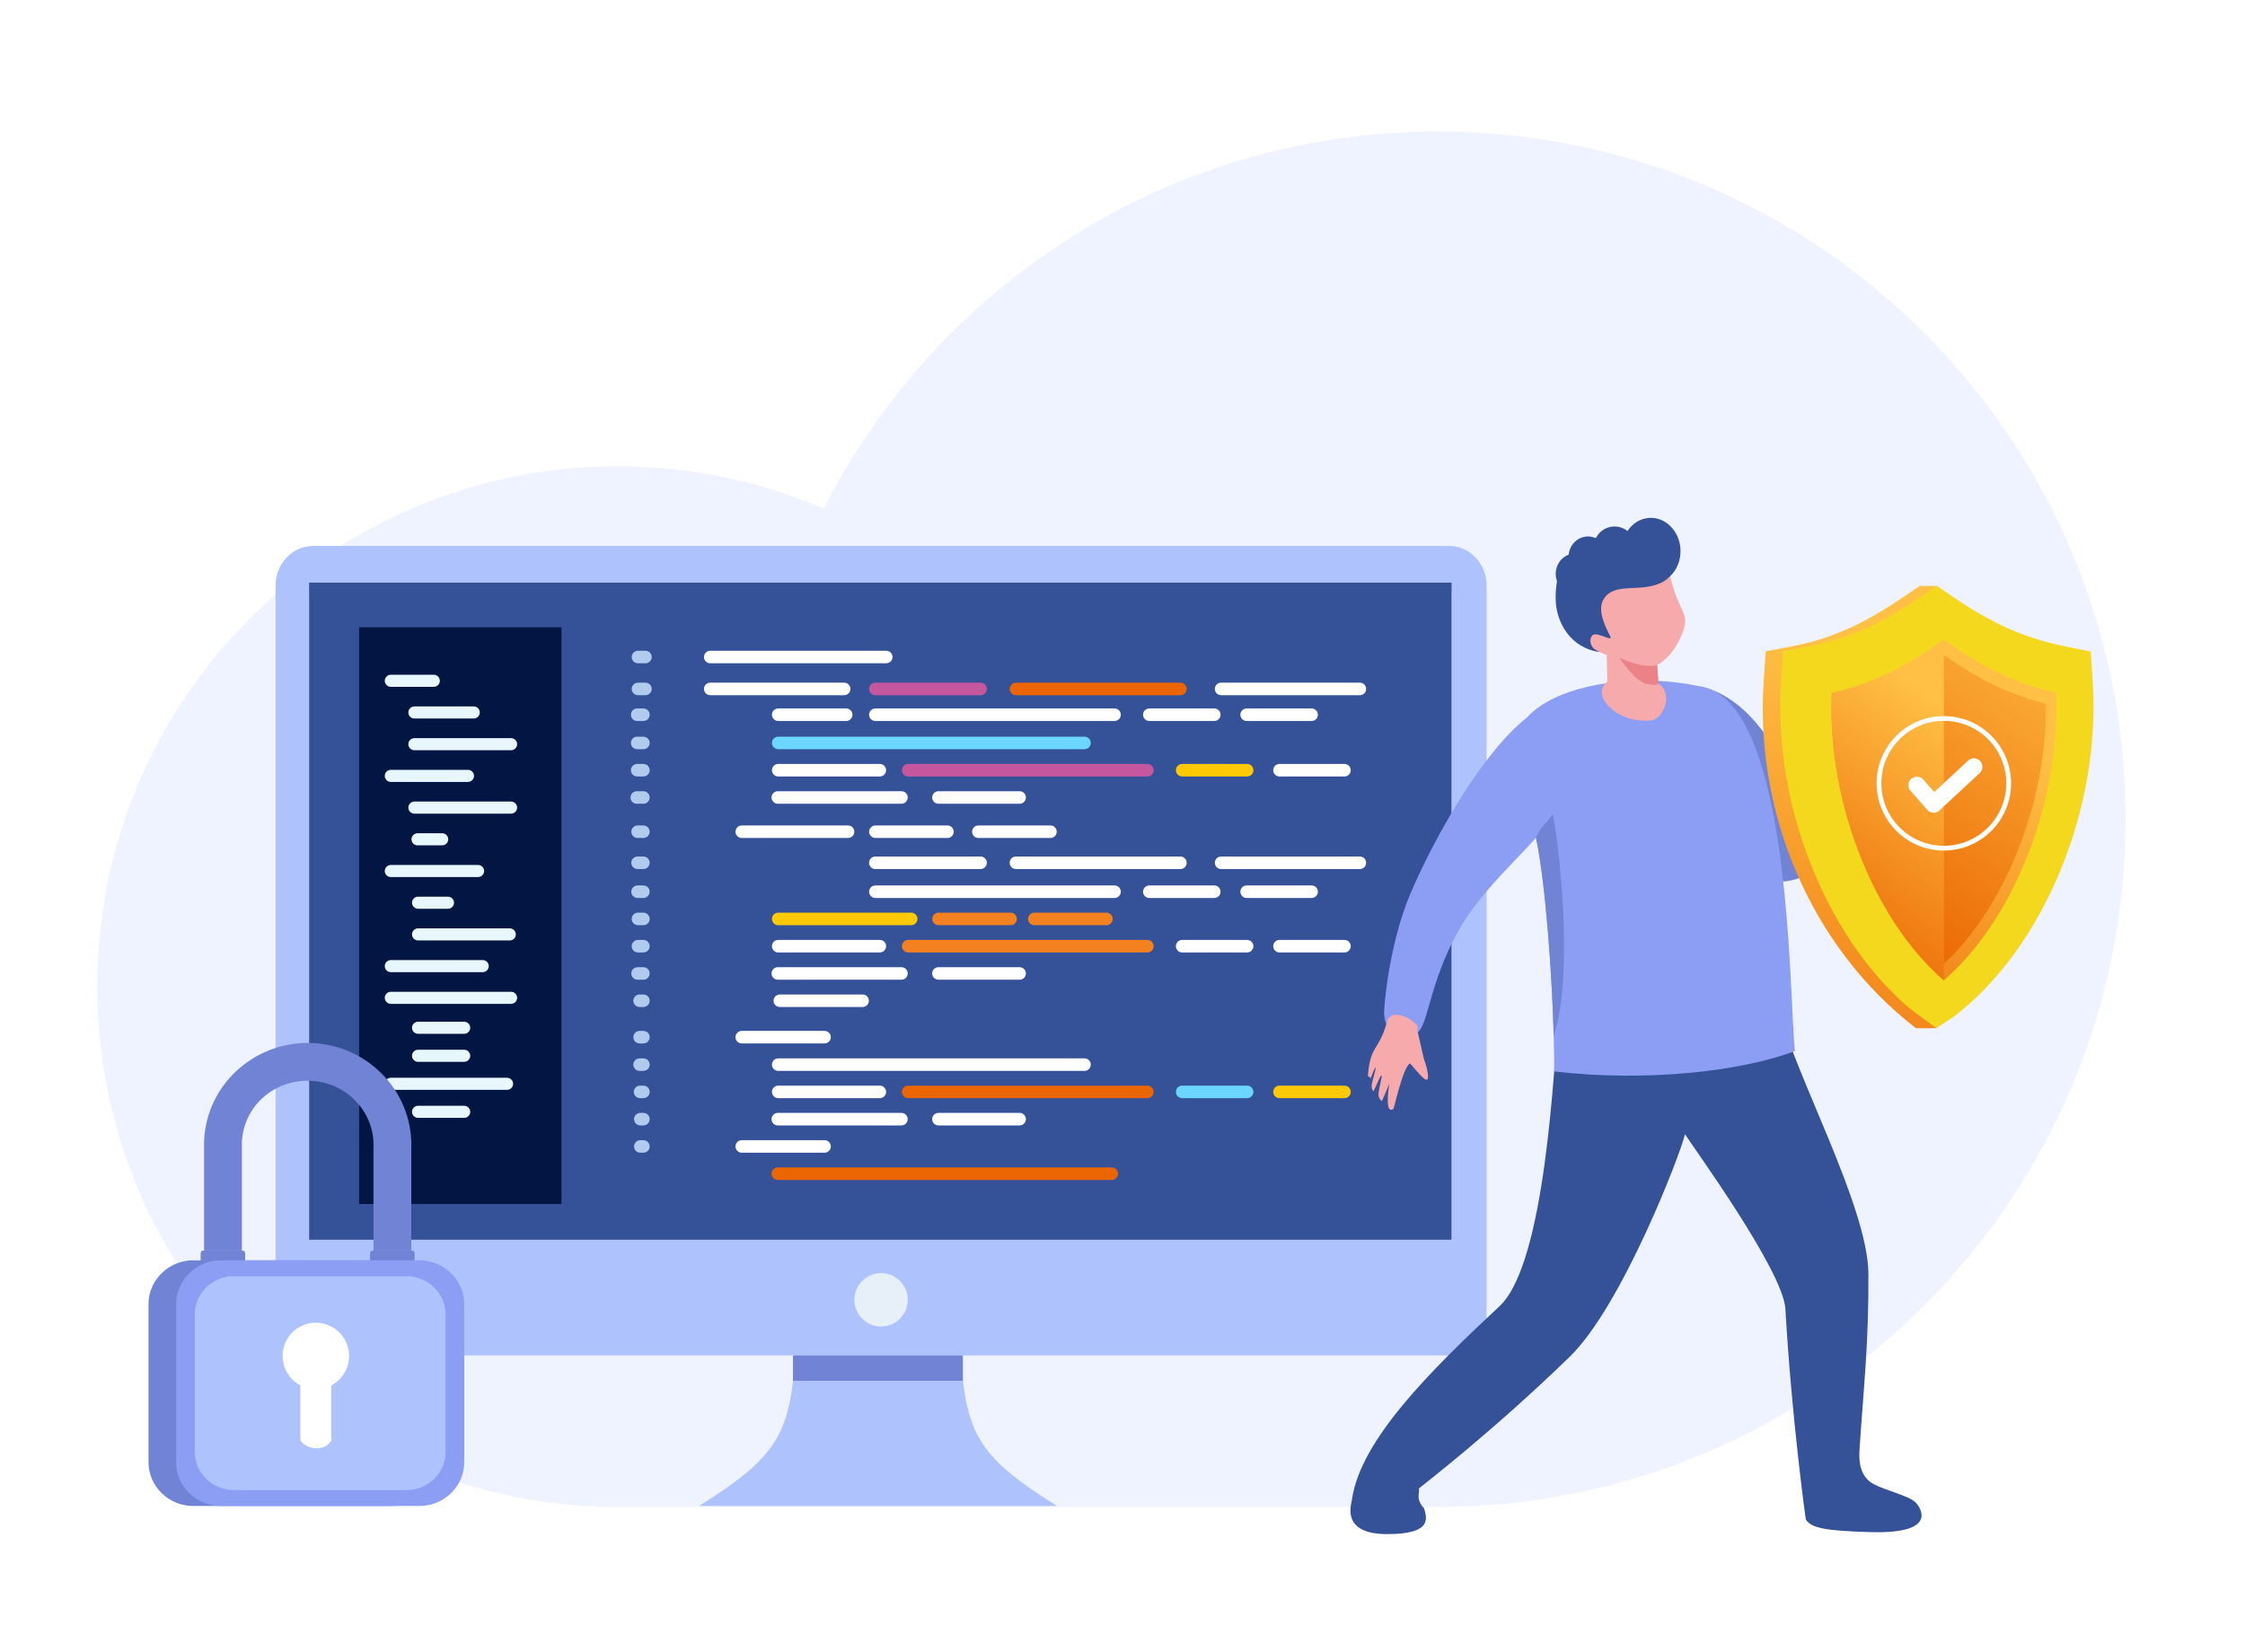 <svg xmlns="http://www.w3.org/2000/svg" xmlns:xlink="http://www.w3.org/1999/xlink" id="uuid-c99313a3-f833-47b3-8a41-5abd0a31e409" width="3294.9" height="2425.68" viewBox="0 0 3294.9 2425.68"><defs><clipPath id="uuid-d6dc7759-50f7-461c-80b4-7a766b90f3d8"><path d="m2842.69,860.07h-25.53v.13l-22.92,15.61c-55.97,38.11-102.79,61.33-166.5,73.44l-36.31,6.9-2.95,44.24c-12.91,193.68,69.17,389.81,223.42,508.9h29.83v-16.58l1.43-.93c130.93-101.08,215.2-304.01,202.7-491.39l-2.92-43.83-35.92-7.23c-62.97-12.68-109.19-34.52-164.31-71.75v-17.5Z" style="fill:none; stroke-width:0px;"></path></clipPath><linearGradient id="uuid-fd0ba693-6b61-4277-b7cf-87c6df30b019" x1="2585.74" y1="1771.37" x2="2878.25" y2="1029.15" gradientUnits="userSpaceOnUse"><stop offset="0" stop-color="#ea6200"></stop><stop offset="1" stop-color="#ffc045"></stop></linearGradient><clipPath id="uuid-3a410406-401c-47c4-a54d-ed28b6c6527e"><path d="m2688.14,1017.03c-2.65,66.98,7.63,134.6,26.98,196.66,27.6,88.49,75.78,171.87,137.78,225.36,62-53.49,110.18-136.87,137.78-225.36,19.36-62.09,29.65-129.76,26.98-196.77-28.42-6.65-56.09-15.75-83.31-28.66-28.29-13.42-55.14-30.45-81.44-49.25-27.62,19.74-55.85,37.59-85.64,51.41-25.86,11.99-52.14,20.55-79.12,26.61" style="fill:none; stroke-width:0px;"></path></clipPath><linearGradient id="uuid-e885f993-f176-44ac-a2d0-fd81e9598648" x1="2665.69" y1="1632.03" x2="2902.51" y2="1071.66" xlink:href="#uuid-fd0ba693-6b61-4277-b7cf-87c6df30b019"></linearGradient><clipPath id="uuid-3074fdf1-79bf-41bb-9a70-26228f7e6d77"><path d="m2688.14,1017.03c-2.65,66.98,7.63,134.6,26.98,196.66,27.6,88.49,75.78,171.87,137.78,225.36h0v-500.04c-27.62,19.74-55.85,37.59-85.64,51.41-25.86,11.99-52.14,20.55-79.12,26.61" style="fill:none; stroke-width:0px;"></path></clipPath><linearGradient id="uuid-a506718b-20f8-4a13-bbd7-7145a143d45c" x1="2622.94" y1="1385.01" x2="2872.41" y2="1050.73" xlink:href="#uuid-fd0ba693-6b61-4277-b7cf-87c6df30b019"></linearGradient><clipPath id="uuid-dda4f556-4efb-4a2a-bb1b-8567198074e1"><path d="m2852.9,961.53v453.49c55.26-51.35,98.35-127.87,123.55-208.68,17.06-54.7,26.81-113.92,26.27-173.01-25.04-6.54-49.66-15.15-73.68-26.55-26.3-12.48-51.54-28.07-76.14-45.26" style="fill:none; stroke-width:0px;"></path></clipPath><linearGradient id="uuid-5922aca8-2090-4b28-8682-9b3112d050d1" x1="2760.01" y1="1412.33" x2="3125.91" y2="924.53" xlink:href="#uuid-fd0ba693-6b61-4277-b7cf-87c6df30b019"></linearGradient></defs><g id="uuid-1f504812-ef39-4354-b23d-8ceac7ebbf83"><rect width="3294.9" height="2425.68" style="fill:#fff; stroke-width:0px;"></rect><path d="m906.65,684.46c107.44,0,209.67,22.22,302.42,62.25,166.56-328.53,507.48-553.71,901.02-553.71,557.6,0,1009.62,452.02,1009.62,1009.62s-452.02,1009.62-1009.62,1009.62H906.65c-421.88,0-763.89-342-763.89-763.89s342-763.89,763.89-763.89" style="fill:#eff3ff; fill-rule:evenodd; stroke-width:0px;"></path><path d="m459.6,801.41h1667.08c30.32,0,55.12,25.98,55.12,57.74v1072.9c0,31.76-24.8,57.74-55.12,57.74H459.6c-30.32,0-55.12-25.98-55.12-57.74V859.14c0-31.76,24.8-57.74,55.12-57.74" style="fill:#aec2fd; fill-rule:evenodd; stroke-width:0px;"></path><path d="m1168,1973.13c-6.46,130.32-23.56,163.27-142.07,237.54h525.34c-118.51-74.26-135.61-107.22-142.07-237.54l-120.6-10.59-120.6,10.59Z" style="fill:#aec2fd; fill-rule:evenodd; stroke-width:0px;"></path><path d="m455.08,868.88h1674.1c.69,0,1.25.59,1.25,1.32v949.76H453.84v-949.76c0-.73.56-1.32,1.25-1.32" style="fill:#fff; stroke-width:0px;"></path><path d="m1293.14,1868.84c21.66,0,39.21,17.55,39.21,39.21s-17.56,39.21-39.21,39.21-39.21-17.55-39.21-39.21,17.56-39.21,39.21-39.21" style="fill:#e7eff9; fill-rule:evenodd; stroke-width:0px;"></path><rect x="1163.83" y="1989.79" width="249.37" height="37.12" style="fill:#7183d5; stroke-width:0px;"></rect><path d="m453.81,855.3h1676.45c.1,0,.18.08.18.17v964.31c0,.1-.08.17-.18.17H453.81c-.1,0-.18-.08-.18-.17v-964.31c0-.1.08-.17.18-.17" style="fill:#355298; fill-rule:evenodd; stroke-width:0px;"></path><path d="m1141.56,1732.13h490.11c5.06,0,9.2-4.14,9.2-9.2s-4.14-9.2-9.2-9.2h-490.11c-5.06,0-9.2,4.14-9.2,9.2s4.14,9.2,9.2,9.2" style="fill:#eb6502; fill-rule:evenodd; stroke-width:0px;"></path><path d="m1088.66,1692.1h121.52c5.06,0,9.2-4.14,9.2-9.2s-4.14-9.2-9.2-9.2h-121.52c-5.06,0-9.2,4.14-9.2,9.2s4.14,9.2,9.2,9.2" style="fill:#fff; fill-rule:evenodd; stroke-width:0px;"></path><path d="m1141.56,1652.07h181.48c5.06,0,9.2-4.14,9.2-9.2s-4.14-9.2-9.2-9.2h-181.48c-5.06,0-9.2,4.14-9.2,9.2s4.14,9.2,9.2,9.2" style="fill:#fff; fill-rule:evenodd; stroke-width:0px;"></path><path d="m1142.15,1612.04h149.15c5.06,0,9.2-4.14,9.2-9.2s-4.14-9.2-9.2-9.2h-149.15c-5.06,0-9.2,4.14-9.2,9.2s4.14,9.2,9.2,9.2" style="fill:#fff; fill-rule:evenodd; stroke-width:0px;"></path><path d="m1142.15,1572.01h449.54c5.06,0,9.2-4.14,9.2-9.2s-4.14-9.2-9.2-9.2h-449.54c-5.06,0-9.2,4.14-9.2,9.2s4.14,9.2,9.2,9.2" style="fill:#fff; fill-rule:evenodd; stroke-width:0px;"></path><path d="m1377.3,1652.07h119.17c5.06,0,9.2-4.14,9.2-9.2s-4.14-9.2-9.2-9.2h-119.17c-5.06,0-9.2,4.14-9.2,9.2s4.14,9.2,9.2,9.2" style="fill:#fff; fill-rule:evenodd; stroke-width:0px;"></path><path d="m1332.91,1612.04h351.08c5.06,0,9.2-4.14,9.2-9.2s-4.14-9.2-9.2-9.2h-351.08c-5.06,0-9.2,4.14-9.2,9.2s4.14,9.2,9.2,9.2" style="fill:#eb6502; fill-rule:evenodd; stroke-width:0px;"></path><path d="m1735.01,1612.04h95.36c5.06,0,9.2-4.14,9.2-9.2s-4.14-9.2-9.2-9.2h-95.36c-5.06,0-9.2,4.14-9.2,9.2s4.14,9.2,9.2,9.2" style="fill:#6cd6ff; fill-rule:evenodd; stroke-width:0px;"></path><path d="m1877.86,1612.04h95.36c5.06,0,9.2-4.14,9.2-9.2s-4.14-9.2-9.2-9.2h-95.36c-5.06,0-9.2,4.14-9.2,9.2s4.14,9.2,9.2,9.2" style="fill:#ffca05; fill-rule:evenodd; stroke-width:0px;"></path><path d="m1088.66,1531.71h121.52c5.06,0,9.2-4.14,9.2-9.2s-4.14-9.2-9.2-9.2h-121.52c-5.06,0-9.2,4.14-9.2,9.2s4.14,9.2,9.2,9.2" style="fill:#fff; fill-rule:evenodd; stroke-width:0px;"></path><path d="m1141.56,1179.86h181.48c5.06,0,9.2-4.14,9.2-9.2s-4.14-9.2-9.2-9.2h-181.48c-5.06,0-9.2,4.14-9.2,9.2s4.14,9.2,9.2,9.2" style="fill:#fff; fill-rule:evenodd; stroke-width:0px;"></path><path d="m1142.15,1139.83h149.15c5.06,0,9.2-4.14,9.2-9.2s-4.14-9.2-9.2-9.2h-149.15c-5.06,0-9.2,4.14-9.2,9.2s4.14,9.2,9.2,9.2" style="fill:#fff; fill-rule:evenodd; stroke-width:0px;"></path><path d="m1142.15,1099.8h449.54c5.06,0,9.2-4.14,9.2-9.2s-4.14-9.2-9.2-9.2h-449.54c-5.06,0-9.2,4.14-9.2,9.2s4.14,9.2,9.2,9.2" style="fill:#6cd6ff; fill-rule:evenodd; stroke-width:0px;"></path><path d="m1377.3,1179.86h119.17c5.06,0,9.2-4.14,9.2-9.2s-4.14-9.2-9.2-9.2h-119.17c-5.06,0-9.2,4.14-9.2,9.2s4.14,9.2,9.2,9.2" style="fill:#fff; fill-rule:evenodd; stroke-width:0px;"></path><path d="m1332.91,1139.83h351.08c5.06,0,9.2-4.14,9.2-9.2s-4.14-9.2-9.2-9.2h-351.08c-5.06,0-9.2,4.14-9.2,9.2s4.14,9.2,9.2,9.2" style="fill:#c5579f; fill-rule:evenodd; stroke-width:0px;"></path><path d="m1735.01,1139.83h95.36c5.06,0,9.2-4.14,9.2-9.2s-4.14-9.2-9.2-9.2h-95.36c-5.06,0-9.2,4.14-9.2,9.2s4.14,9.2,9.2,9.2" style="fill:#ffca05; fill-rule:evenodd; stroke-width:0px;"></path><path d="m1877.86,1139.83h95.36c5.06,0,9.2-4.14,9.2-9.2s-4.14-9.2-9.2-9.2h-95.36c-5.06,0-9.2,4.14-9.2,9.2s4.14,9.2,9.2,9.2" style="fill:#fff; fill-rule:evenodd; stroke-width:0px;"></path><path d="m1144.5,1478.22h121.52c5.06,0,9.2-4.14,9.2-9.2s-4.14-9.2-9.2-9.2h-121.52c-5.06,0-9.2,4.14-9.2,9.2s4.14,9.2,9.2,9.2" style="fill:#fff; fill-rule:evenodd; stroke-width:0px;"></path><path d="m1141.56,1438.19h181.48c5.06,0,9.2-4.14,9.2-9.2s-4.14-9.2-9.2-9.2h-181.48c-5.06,0-9.2,4.14-9.2,9.2s4.14,9.2,9.2,9.2" style="fill:#fff; fill-rule:evenodd; stroke-width:0px;"></path><path d="m1142.15,1398.16h149.15c5.06,0,9.2-4.14,9.2-9.2s-4.14-9.2-9.2-9.2h-149.15c-5.06,0-9.2,4.14-9.2,9.2s4.14,9.2,9.2,9.2" style="fill:#fff; fill-rule:evenodd; stroke-width:0px;"></path><path d="m1142.15,1358.13h195.17c5.06,0,9.2-4.14,9.2-9.2s-4.14-9.2-9.2-9.2h-195.17c-5.06,0-9.2,4.14-9.2,9.2s4.14,9.2,9.2,9.2" style="fill:#ffca05; fill-rule:evenodd; stroke-width:0px;"></path><path d="m1377.3,1438.19h119.17c5.06,0,9.2-4.14,9.2-9.2s-4.14-9.2-9.2-9.2h-119.17c-5.06,0-9.2,4.14-9.2,9.2s4.14,9.2,9.2,9.2" style="fill:#fff; fill-rule:evenodd; stroke-width:0px;"></path><path d="m1332.91,1398.16h351.08c5.06,0,9.2-4.14,9.2-9.2s-4.14-9.2-9.2-9.2h-351.08c-5.06,0-9.2,4.14-9.2,9.2s4.14,9.2,9.2,9.2" style="fill:#f48120; fill-rule:evenodd; stroke-width:0px;"></path><path d="m1735.01,1398.16h95.36c5.06,0,9.2-4.14,9.2-9.2s-4.14-9.2-9.2-9.2h-95.36c-5.06,0-9.2,4.14-9.2,9.2s4.14,9.2,9.2,9.2" style="fill:#fff; fill-rule:evenodd; stroke-width:0px;"></path><path d="m1877.86,1398.16h95.36c5.06,0,9.2-4.14,9.2-9.2s-4.14-9.2-9.2-9.2h-95.36c-5.06,0-9.2,4.14-9.2,9.2s4.14,9.2,9.2,9.2" style="fill:#fff; fill-rule:evenodd; stroke-width:0px;"></path><path d="m1284.71,1058.38h351.08c5.06,0,9.2-4.14,9.2-9.2s-4.14-9.2-9.2-9.2h-351.08c-5.06,0-9.2,4.14-9.2,9.2s4.14,9.2,9.2,9.2" style="fill:#fff; fill-rule:evenodd; stroke-width:0px;"></path><path d="m1686.8,1058.38h95.36c5.06,0,9.2-4.14,9.2-9.2s-4.14-9.2-9.2-9.2h-95.36c-5.06,0-9.2,4.14-9.2,9.2s4.14,9.2,9.2,9.2" style="fill:#fff; fill-rule:evenodd; stroke-width:0px;"></path><path d="m1829.65,1058.38h95.36c5.06,0,9.2-4.14,9.2-9.2s-4.14-9.2-9.2-9.2h-95.36c-5.06,0-9.2,4.14-9.2,9.2s4.14,9.2,9.2,9.2" style="fill:#fff; fill-rule:evenodd; stroke-width:0px;"></path><path d="m1284.71,1020.51h154.43c5.06,0,9.2-4.14,9.2-9.2s-4.14-9.2-9.2-9.2h-154.43c-5.06,0-9.2,4.14-9.2,9.2s4.14,9.2,9.2,9.2" style="fill:#c5579f; fill-rule:evenodd; stroke-width:0px;"></path><path d="m1491.05,1020.51h241.43c5.06,0,9.2-4.14,9.2-9.2s-4.14-9.2-9.2-9.2h-241.43c-5.06,0-9.2,4.14-9.2,9.2s4.14,9.2,9.2,9.2" style="fill:#eb6502; fill-rule:evenodd; stroke-width:0px;"></path><path d="m1792.17,1020.51h203.67c5.06,0,9.2-4.14,9.2-9.2s-4.14-9.2-9.2-9.2h-203.67c-5.06,0-9.2,4.14-9.2,9.2s4.14,9.2,9.2,9.2" style="fill:#fff; fill-rule:evenodd; stroke-width:0px;"></path><path d="m1284.71,1318.19h351.08c5.06,0,9.2-4.14,9.2-9.2s-4.14-9.2-9.2-9.2h-351.08c-5.06,0-9.2,4.14-9.2,9.2s4.14,9.2,9.2,9.2" style="fill:#fff; fill-rule:evenodd; stroke-width:0px;"></path><path d="m1686.8,1318.19h95.36c5.06,0,9.2-4.14,9.2-9.2s-4.14-9.2-9.2-9.2h-95.36c-5.06,0-9.2,4.14-9.2,9.2s4.14,9.2,9.2,9.2" style="fill:#fff; fill-rule:evenodd; stroke-width:0px;"></path><path d="m1829.65,1318.19h95.36c5.06,0,9.2-4.14,9.2-9.2s-4.14-9.2-9.2-9.2h-95.36c-5.06,0-9.2,4.14-9.2,9.2s4.14,9.2,9.2,9.2" style="fill:#fff; fill-rule:evenodd; stroke-width:0px;"></path><path d="m1284.71,1275.72h154.43c5.06,0,9.2-4.14,9.2-9.2s-4.14-9.2-9.2-9.2h-154.43c-5.06,0-9.2,4.14-9.2,9.2s4.14,9.2,9.2,9.2" style="fill:#fff; fill-rule:evenodd; stroke-width:0px;"></path><path d="m1491.05,1275.72h241.43c5.06,0,9.2-4.14,9.2-9.2s-4.14-9.2-9.2-9.2h-241.43c-5.06,0-9.2,4.14-9.2,9.2s4.14,9.2,9.2,9.2" style="fill:#fff; fill-rule:evenodd; stroke-width:0px;"></path><path d="m1792.17,1275.72h203.67c5.06,0,9.2-4.14,9.2-9.2s-4.14-9.2-9.2-9.2h-203.67c-5.06,0-9.2,4.14-9.2,9.2s4.14,9.2,9.2,9.2" style="fill:#fff; fill-rule:evenodd; stroke-width:0px;"></path><rect x="527.04" y="920.77" width="297.05" height="846.66" style="fill:#031542; stroke-width:0px;"></rect><path d="m1377.42,1358.13h105.79c5.06,0,9.2-4.14,9.2-9.2s-4.14-9.2-9.2-9.2h-105.79c-5.06,0-9.2,4.14-9.2,9.2s4.14,9.2,9.2,9.2" style="fill:#f48120; fill-rule:evenodd; stroke-width:0px;"></path><path d="m1518.06,1358.13h105.79c5.06,0,9.2-4.14,9.2-9.2s-4.14-9.2-9.2-9.2h-105.79c-5.06,0-9.2,4.14-9.2,9.2s4.14,9.2,9.2,9.2" style="fill:#f48120; fill-rule:evenodd; stroke-width:0px;"></path><path d="m1088.66,1230.12h156c5.06,0,9.2-4.14,9.2-9.2s-4.14-9.2-9.2-9.2h-156c-5.06,0-9.2,4.14-9.2,9.2s4.14,9.2,9.2,9.2" style="fill:#fff; fill-rule:evenodd; stroke-width:0px;"></path><path d="m1284.76,1230.12h105.79c5.06,0,9.2-4.14,9.2-9.2s-4.14-9.2-9.2-9.2h-105.79c-5.06,0-9.2,4.14-9.2,9.2s4.14,9.2,9.2,9.2" style="fill:#fff; fill-rule:evenodd; stroke-width:0px;"></path><path d="m1435.91,1230.12h105.79c5.06,0,9.2-4.14,9.2-9.2s-4.14-9.2-9.2-9.2h-105.79c-5.06,0-9.2,4.14-9.2,9.2s4.14,9.2,9.2,9.2" style="fill:#fff; fill-rule:evenodd; stroke-width:0px;"></path><path d="m613.55,1517.6h67.71c4.88,0,8.88-3.99,8.88-8.88h0c0-4.88-4-8.88-8.88-8.88h-67.71c-4.88,0-8.88,3.99-8.88,8.88h0c0,4.88,4,8.88,8.88,8.88" style="fill:#e8f6fd; fill-rule:evenodd; stroke-width:0px;"></path><path d="m573.59,1473.63h176.51c4.88,0,8.88-3.99,8.88-8.88h0c0-4.88-3.99-8.88-8.88-8.88h-176.51c-4.88,0-8.88,3.99-8.88,8.88h0c0,4.88,4,8.88,8.88,8.88" style="fill:#e8f6fd; fill-rule:evenodd; stroke-width:0px;"></path><path d="m573.59,1427.09h134.88c4.88,0,8.88-3.99,8.88-8.88h0c0-4.88-4-8.88-8.88-8.88h-134.88c-4.88,0-8.88,3.99-8.88,8.88h0c0,4.88,4,8.88,8.88,8.88" style="fill:#e8f6fd; fill-rule:evenodd; stroke-width:0px;"></path><path d="m613.55,1380.55h134.62c4.88,0,8.88-3.99,8.88-8.88h0c0-4.88-4-8.88-8.88-8.88h-134.62c-4.88,0-8.88,3.99-8.88,8.88h0c0,4.88,4,8.88,8.88,8.88" style="fill:#e8f6fd; fill-rule:evenodd; stroke-width:0px;"></path><path d="m613.56,1334.01h43.92c4.88,0,8.88-3.99,8.88-8.88h0c0-4.88-4-8.88-8.88-8.88h-43.92c-4.88,0-8.88,3.99-8.88,8.88h0c0,4.88,4,8.88,8.88,8.88" style="fill:#e8f6fd; fill-rule:evenodd; stroke-width:0px;"></path><path d="m573.59,1287.47h128.08c4.88,0,8.88-3.99,8.88-8.88h0c0-4.88-4-8.88-8.88-8.88h-128.08c-4.88,0-8.88,3.99-8.88,8.88h0c0,4.88,4,8.88,8.88,8.88" style="fill:#e8f6fd; fill-rule:evenodd; stroke-width:0px;"></path><path d="m612.8,1240.93h36.18c4.88,0,8.88-3.99,8.88-8.88h0c0-4.88-4-8.88-8.88-8.88h-36.18c-4.88,0-8.88,3.99-8.88,8.88h0c0,4.88,4,8.88,8.88,8.88" style="fill:#e8f6fd; fill-rule:evenodd; stroke-width:0px;"></path><path d="m608.18,1194.39h141.91c4.88,0,8.88-3.99,8.88-8.88h0c0-4.88-4-8.88-8.88-8.88h-141.91c-4.88,0-8.88,3.99-8.88,8.88h0c0,4.88,4,8.88,8.88,8.88" style="fill:#e8f6fd; fill-rule:evenodd; stroke-width:0px;"></path><path d="m573.59,1147.85h113.21c4.88,0,8.88-3.99,8.88-8.88h0c0-4.88-4-8.88-8.88-8.88h-113.21c-4.88,0-8.88,3.99-8.88,8.88h0c0,4.88,4,8.88,8.88,8.88" style="fill:#e8f6fd; fill-rule:evenodd; stroke-width:0px;"></path><path d="m608.18,1101.31h141.91c4.88,0,8.88-3.99,8.88-8.88h0c0-4.88-4-8.88-8.88-8.88h-141.91c-4.88,0-8.88,3.99-8.88,8.88h0c0,4.88,4,8.88,8.88,8.88" style="fill:#e8f6fd; fill-rule:evenodd; stroke-width:0px;"></path><path d="m608.18,1054.76h87.11c4.88,0,8.88-3.99,8.88-8.88h0c0-4.88-4-8.88-8.88-8.88h-87.11c-4.88,0-8.88,3.99-8.88,8.88h0c0,4.88,4,8.88,8.88,8.88" style="fill:#e8f6fd; fill-rule:evenodd; stroke-width:0px;"></path><path d="m573.59,1008.22h63.07c4.88,0,8.88-3.99,8.88-8.88h0c0-4.88-3.99-8.88-8.88-8.88h-63.07c-4.88,0-8.88,3.99-8.88,8.88h0c0,4.88,4,8.88,8.88,8.88" style="fill:#e8f6fd; fill-rule:evenodd; stroke-width:0px;"></path><path d="m613.55,1558.72h67.71c4.88,0,8.88-3.99,8.88-8.88h0c0-4.88-4-8.88-8.88-8.88h-67.71c-4.88,0-8.88,3.99-8.88,8.88h0c0,4.88,4,8.88,8.88,8.88" style="fill:#e8f6fd; fill-rule:evenodd; stroke-width:0px;"></path><path d="m573.59,1599.85h170.62c4.88,0,8.88-3.99,8.88-8.88h0c0-4.88-4-8.88-8.88-8.88h-170.62c-4.88,0-8.88,3.99-8.88,8.88h0c0,4.88,4,8.88,8.88,8.88" style="fill:#e8f6fd; fill-rule:evenodd; stroke-width:0px;"></path><path d="m613.55,1640.97h67.71c4.88,0,8.88-3.99,8.88-8.88h0c0-4.88-4-8.88-8.88-8.88h-67.71c-4.88,0-8.88,3.99-8.88,8.88h0c0,4.88,4,8.88,8.88,8.88" style="fill:#e8f6fd; fill-rule:evenodd; stroke-width:0px;"></path><path d="m1142.15,1058.38h99.76c5.06,0,9.2-4.14,9.2-9.2s-4.14-9.2-9.2-9.2h-99.76c-5.06,0-9.2,4.14-9.2,9.2s4.14,9.2,9.2,9.2" style="fill:#fff; fill-rule:evenodd; stroke-width:0px;"></path><path d="m1042.39,1020.51h196.55c5.06,0,9.2-4.14,9.2-9.2s-4.14-9.2-9.2-9.2h-196.55c-5.06,0-9.2,4.14-9.2,9.2s4.14,9.2,9.2,9.2" style="fill:#fff; fill-rule:evenodd; stroke-width:0px;"></path><path d="m1042.39,973.65h258.34c5.06,0,9.2-4.14,9.2-9.2s-4.14-9.2-9.2-9.2h-258.34c-5.06,0-9.2,4.14-9.2,9.2s4.14,9.2,9.2,9.2" style="fill:#fff; fill-rule:evenodd; stroke-width:0px;"></path><path d="m936.33,973.65h10.99c5.06,0,9.2-4.14,9.2-9.2s-4.14-9.2-9.2-9.2h-10.99c-5.06,0-9.2,4.14-9.2,9.2s4.14,9.2,9.2,9.2" style="fill:#b1cbef; fill-rule:evenodd; stroke-width:0px;"></path><path d="m936.33,1020.51h10.99c5.06,0,9.2-4.14,9.2-9.2s-4.14-9.2-9.2-9.2h-10.99c-5.06,0-9.2,4.14-9.2,9.2s4.14,9.2,9.2,9.2" style="fill:#b1cbef; fill-rule:evenodd; stroke-width:0px;"></path><path d="m934.55,1179.86h9.74c5.06,0,9.2-4.14,9.2-9.2s-4.14-9.2-9.2-9.2h-9.74c-5.06,0-9.2,4.14-9.2,9.2s4.14,9.2,9.2,9.2" style="fill:#b1cbef; fill-rule:evenodd; stroke-width:0px;"></path><path d="m935.14,1139.83h9.16c5.06,0,9.2-4.14,9.2-9.2s-4.14-9.2-9.2-9.2h-9.16c-5.06,0-9.2,4.14-9.2,9.2s4.14,9.2,9.2,9.2" style="fill:#b1cbef; fill-rule:evenodd; stroke-width:0px;"></path><path d="m935.14,1099.8h9.16c5.06,0,9.2-4.14,9.2-9.2s-4.14-9.2-9.2-9.2h-9.16c-5.06,0-9.2,4.14-9.2,9.2s4.14,9.2,9.2,9.2" style="fill:#b1cbef; fill-rule:evenodd; stroke-width:0px;"></path><path d="m935.14,1058.38h9.16c5.06,0,9.2-4.14,9.2-9.2s-4.14-9.2-9.2-9.2h-9.16c-5.06,0-9.2,4.14-9.2,9.2s4.14,9.2,9.2,9.2" style="fill:#b1cbef; fill-rule:evenodd; stroke-width:0px;"></path><path d="m935.7,1318.19h8.59c5.06,0,9.2-4.14,9.2-9.2s-4.14-9.2-9.2-9.2h-8.59c-5.06,0-9.2,4.14-9.2,9.2s4.14,9.2,9.2,9.2" style="fill:#b1cbef; fill-rule:evenodd; stroke-width:0px;"></path><path d="m935.7,1275.72h8.59c5.06,0,9.2-4.14,9.2-9.2s-4.14-9.2-9.2-9.2h-8.59c-5.06,0-9.2,4.14-9.2,9.2s4.14,9.2,9.2,9.2" style="fill:#b1cbef; fill-rule:evenodd; stroke-width:0px;"></path><path d="m935.76,1230.12h8.53c5.06,0,9.2-4.14,9.2-9.2s-4.14-9.2-9.2-9.2h-8.53c-5.06,0-9.2,4.14-9.2,9.2s4.14,9.2,9.2,9.2" style="fill:#b1cbef; fill-rule:evenodd; stroke-width:0px;"></path><path d="m938.73,1478.22h5.56c5.06,0,9.2-4.14,9.2-9.2s-4.14-9.2-9.2-9.2h-5.56c-5.06,0-9.2,4.14-9.2,9.2s4.14,9.2,9.2,9.2" style="fill:#b1cbef; fill-rule:evenodd; stroke-width:0px;"></path><path d="m935.7,1438.19h8.59c5.06,0,9.2-4.14,9.2-9.2s-4.14-9.2-9.2-9.2h-8.59c-5.06,0-9.2,4.14-9.2,9.2s4.14,9.2,9.2,9.2" style="fill:#b1cbef; fill-rule:evenodd; stroke-width:0px;"></path><path d="m936.31,1398.16h7.98c5.06,0,9.2-4.14,9.2-9.2s-4.14-9.2-9.2-9.2h-7.98c-5.06,0-9.2,4.14-9.2,9.2s4.14,9.2,9.2,9.2" style="fill:#b1cbef; fill-rule:evenodd; stroke-width:0px;"></path><path d="m936.31,1358.13h7.98c5.06,0,9.2-4.14,9.2-9.2s-4.14-9.2-9.2-9.2h-7.98c-5.06,0-9.2,4.14-9.2,9.2s4.14,9.2,9.2,9.2" style="fill:#b1cbef; fill-rule:evenodd; stroke-width:0px;"></path><path d="m939.77,1692.1h4.52c5.06,0,9.2-4.14,9.2-9.2s-4.14-9.2-9.2-9.2h-4.52c-5.06,0-9.2,4.14-9.2,9.2s4.14,9.2,9.2,9.2" style="fill:#b1cbef; fill-rule:evenodd; stroke-width:0px;"></path><path d="m939.77,1652.07h4.52c5.06,0,9.2-4.14,9.2-9.2s-4.14-9.2-9.2-9.2h-4.52c-5.06,0-9.2,4.14-9.2,9.2s4.14,9.2,9.2,9.2" style="fill:#b1cbef; fill-rule:evenodd; stroke-width:0px;"></path><path d="m939.4,1612.04h4.89c5.06,0,9.2-4.14,9.2-9.2s-4.14-9.2-9.2-9.2h-4.89c-5.06,0-9.2,4.14-9.2,9.2s4.14,9.2,9.2,9.2" style="fill:#b1cbef; fill-rule:evenodd; stroke-width:0px;"></path><path d="m938.73,1572.01h5.56c5.06,0,9.2-4.14,9.2-9.2s-4.14-9.2-9.2-9.2h-5.56c-5.06,0-9.2,4.14-9.2,9.2s4.14,9.2,9.2,9.2" style="fill:#b1cbef; fill-rule:evenodd; stroke-width:0px;"></path><path d="m938.73,1531.71h5.56c5.06,0,9.2-4.14,9.2-9.2s-4.14-9.2-9.2-9.2h-5.56c-5.06,0-9.2,4.14-9.2,9.2s4.14,9.2,9.2,9.2" style="fill:#b1cbef; fill-rule:evenodd; stroke-width:0px;"></path><path d="m2613.18,1488.15c19.41,85.18,128.28,283.46,128.98,381.1.72,101.34-6.76,163.85-13.12,260.22-1.15,17.39,1.75,38.69,20.5,48.91,17.14,9.37,51.37,17.04,61.51,26.74,7.31,6.99,35.29,46.59-64.86,43.96-71.15-1.87-88.1-6.83-95.72-18.37-.59-.89-21.25-153.11-30.11-309.16-3.21-56.6-137.97-241.07-147.33-256.57-6.2,27.67-92.14,251.55-168.97,326.39-112.43,109.51-221.53,193.36-221.51,193.5,1.18,8.57-5.16,15.2,7.52,29.36,3.88,13.89,13.17,38.32-55.81,37.72-68.98-.59-49.76-46.86-50-51.07,12.69-87.89,116.64-190.03,216.74-283.71,67.14-62.83,79.89-347.96,87.05-442.7.01,0,91.77-1.31,141.81-29.57,76.03-42.95,123-217.69,108.79-37.85-2.66,33.71,62.69,34.63,74.54,81.11" style="fill:#355298; fill-rule:evenodd; stroke-width:0px;"></path><path d="m2486.44,1120.65c27.22,50.47,72.77,99.06,105.52,160.34,23.24,43.47,118.42-36.77,142.5-28.2,19.88,7.07,44.19-38.82,43.06-72.17,4.91-11.97-108.05,63.45-125.62,17.02-39.22-103.62-89.55-175.14-155.85-189.82-7.49-4.27-32.5,82.11-9.6,112.84" style="fill:#7183d5; fill-rule:evenodd; stroke-width:0px;"></path><path d="m2254.3,1229.66c14.71,64.77,26.8,231.45,26.72,343.16,135.31,15.73,274.5-.03,353.17-29.88-8.56-88.26-5.52-514.15-138.15-535.13-90.04-20.03-208.55-5.7-255.04,45.42-67.55,53.66-137.35,179.59-170.95,258.48-31.24,73.37-39.42,167.3-38.61,177.77,2.5,32.51,32.06,34.45,47.91,26.81,17.86-8.61,17.88-83.42,71.56-167.04,29.84-46.48,81.84-94,103.39-119.59" style="fill:#8c9ef3; fill-rule:evenodd; stroke-width:0px;"></path><path d="m2254.3,1229.66c14.06,65.91,23.94,207.45,26,291.02,30.4-89.05,7.1-290.73-1.63-325.49-11.09,17.89-16.07,14.34-24.37,34.47" style="fill:#7183d5; fill-rule:evenodd; stroke-width:0px;"></path><path d="m2467.3,934.05c-8.4,19.28-20.82,34.46-35.16,42.32l1.99,27.24,4.16,3.16c16.44,15.8,1.48,50.9-16.27,50.81-44.62,4.64-80.97-30.18-68.6-50.83l5.49-6.83-.81-38.66c-2.32,0-19.64-8.64-24.72-9.9-5.08-1.27-12.95-10.5-13.99-20.65-1.04-10.15,14.86-7.71,14.86-7.71-20.46-25.03-43.19-45.14-16.5-70.13,26.68-24.99,90.17-42.18,90.17-42.18l37.93-15.5c-4.19,13.61,4.8,57.75,16.24,85,10.25,24.44,16.51,27.99,5.23,53.87" style="fill:#f7aaac; fill-rule:evenodd; stroke-width:0px;"></path><path d="m2376.59,965.62s23.91,36.31,42.05,38.73c18.14,2.42,8.83.41,15.48-.75l-1.99-27.24c-12.27,2.66-24.43,2.34-55.54-10.74" style="fill:#ea8287; fill-rule:evenodd; stroke-width:0px;"></path><path d="m2442.18,853.23c-31.25,18.22-69.32.7-86.84,23.76-8.68,11.42-6.89,27.11,4.82,50.86,3.45,7,7.82,12.05-4.58,7.1-5.69-2.27-15.03-5.37-18.02-2.67-6.65,5.99-2.5,17.61,3.26,21.12,2.57,1.56,7.39,3.84,7.39,3.84-43.68-5.84-63.81-43.87-64.91-75.31-.37-10.66.3-20.19,1.86-28.72-1.05-2.85-1.69-5.91-1.87-9.11-.74-13.64,7.32-25.62,19.01-29.89,1.44-14.36,12.62-25.87,26.82-26.64,4.27-.23,8.38.53,12.12,2.1l1.41-.45c4.71-9.2,14.11-15.73,25.27-16.33,7.82-.43,15.1,2.14,20.71,6.68,7.3-11.14,18.83-18.62,32.16-19.34,23.73-1.29,44.13,19.29,45.58,45.96.91,16.69-5.83,31.82-16.81,41.12-2.2,2.15-4.65,4.14-7.38,5.92" style="fill:#355298; fill-rule:evenodd; stroke-width:0px;"></path><path d="m2080.72,1508.17l-.57,4.24,9.88,43.12c2.44,4.74,11.47,36.02.59,28.15-7.64-5.53-20.67-23.11-21.45-22.62-10.31,6.38-23.16,66.15-24.08,66.78-12.99,8.88-7.06-29.54-6.34-36.1.19-1.72-9.98,25.54-11.15,24.38-1.42-1.4-5.33-4.95-4.36-12.18,1.18-8.85,5.65-23.67,4.3-25.35-1.41-1.75-11.07,24.77-12.25,23.04-.92-1.33-2.88-3.99-1.98-9.52,1.47-9.14,6.48-22.58,5.47-24.75-1.03-2.23-6.82,17.16-7.59,15.04-.6-1.66-3.66-1.94-3.52-3.65,3.64-45.84,15.71-34.74,27.87-78.35,5.52-24.17,44.61-1.49,45.19,7.78" style="fill:#f7aaac; fill-rule:evenodd; stroke-width:0px;"></path><g style="clip-path:url(#uuid-d6dc7759-50f7-461c-80b4-7a766b90f3d8);"><rect x="2575.56" y="860.07" width="482.78" height="649.22" style="fill:url(#uuid-fd0ba693-6b61-4277-b7cf-87c6df30b019); stroke-width:0px;"></rect></g><path d="m2841.72,1509.16c-5.51-4.25-35.96-26.2-41.29-30.81-121.57-104.84-198.39-298.6-186.42-478.1l2.95-44.24,36.31-6.9c63.71-12.11,110.53-35.33,166.5-73.44l22.92-15.61,22.92,15.61c56.27,38.32,102.96,60.64,166.92,73.52l35.92,7.23,2.92,43.83c12.5,187.39-71.77,390.31-202.7,491.39l-26.96,17.51Z" style="fill:#f4d81e; fill-rule:evenodd; stroke-width:0px;"></path><g style="clip-path:url(#uuid-3a410406-401c-47c4-a54d-ed28b6c6527e);"><rect x="2685.49" y="939.02" width="334.84" height="500.04" style="fill:url(#uuid-e885f993-f176-44ac-a2d0-fd81e9598648); stroke-width:0px;"></rect></g><g style="clip-path:url(#uuid-3074fdf1-79bf-41bb-9a70-26228f7e6d77);"><rect x="2685.49" y="939.02" width="167.41" height="500.04" style="fill:url(#uuid-a506718b-20f8-4a13-bbd7-7145a143d45c); stroke-width:0px;"></rect></g><g style="clip-path:url(#uuid-dda4f556-4efb-4a2a-bb1b-8567198074e1);"><rect x="2852.9" y="961.53" width="150.37" height="453.49" style="fill:url(#uuid-5922aca8-2090-4b28-8682-9b3112d050d1); stroke-width:0px;"></rect></g><path d="m2783.12,1080.09c17.86-17.86,42.53-28.9,69.78-28.9s51.92,11.05,69.78,28.9c17.86,17.86,28.9,42.53,28.9,69.78s-11.05,51.92-28.9,69.78c-17.86,17.86-42.53,28.9-69.78,28.9s-51.92-11.05-69.78-28.9c-17.86-17.86-28.9-42.53-28.9-69.78s11.05-51.92,28.9-69.78m69.78-21.89c-25.31,0-48.23,10.26-64.82,26.85-16.59,16.59-26.85,39.5-26.85,64.82s10.26,48.23,26.85,64.82c16.59,16.59,39.5,26.85,64.82,26.85s48.23-10.26,64.82-26.85c16.59-16.59,26.85-39.5,26.85-64.82s-10.26-48.23-26.85-64.82c-16.59-16.59-39.5-26.85-64.82-26.85Z" style="fill:#fff; stroke-width:0px;"></path><path d="m2838.81,1162.63l49.71-46.14c5.05-4.69,12.98-4.41,17.68.64,4.7,5.05,4.42,12.99-.64,17.69l-59.25,54.99-.18.15c-5.17,4.53-13.11,3.99-17.64-1.17l-24.51-27.94c-4.53-5.17-4-13.12,1.17-17.65,5.17-4.53,13.11-3.99,17.64,1.17l16.01,18.26Z" style="fill:#fff; fill-rule:evenodd; stroke-width:0px;"></path><path d="m329.39,1850.11h253.16v.41c32.65,3.61,58.24,31,58.24,63.98v231.79c0,35.42-29.5,64.39-65.56,64.39h-291.73c-36.06,0-65.56-28.97-65.56-64.39v-231.79c0-31.87,23.89-58.51,54.95-63.53l4.61-.85h51.89Z" style="fill:#7183d5; fill-rule:evenodd; stroke-width:0px;"></path><path d="m548.15,1835.86v-150.53c.07-1.43.11-2.86.11-4.31s-.04-2.88-.11-4.3v-.16h0c-2.38-50.16-44.68-90.11-96.52-90.11s-94.2,38.87-96.63,90.11v159.29h-55.48v-160.61l.06-1.31c3.83-80.81,71.72-142.96,152.05-142.96s148.11,62.24,151.94,142.96v.23c.11,2.28.17,4.57.17,6.86,0,1.82-.04,3.63-.11,5.45v149.38h-55.48Z" style="fill:#7183d5; fill-rule:evenodd; stroke-width:0px;"></path><path d="m604.9,1835.86h-58.1c-1.99,0-3.62,1.63-3.62,3.62v13.87c0,1.99,1.63,3.62,3.62,3.62h58.1c1.99,0,3.62-1.63,3.62-3.62v-13.87c0-1.99-1.63-3.62-3.62-3.62" style="fill:#7183d5; fill-rule:evenodd; stroke-width:0px;"></path><path d="m356.21,1835.86h-58.1c-1.99,0-3.62,1.63-3.62,3.62v13.87c0,1.99,1.63,3.62,3.62,3.62h58.1c1.99,0,3.62-1.63,3.62-3.62v-13.87c0-1.99-1.63-3.62-3.62-3.62" style="fill:#7183d5; fill-rule:evenodd; stroke-width:0px;"></path><path d="m369.95,1850.11h253.16v.41c32.64,3.61,58.24,31,58.24,63.98v231.79c0,35.42-29.5,64.39-65.56,64.39h-291.73c-36.06,0-65.56-28.97-65.56-64.39v-231.79c0-31.87,23.89-58.51,54.95-63.53l4.74-.85h51.76Z" style="fill:#8c9ef3; fill-rule:evenodd; stroke-width:0px;"></path><path d="m382.89,1873.45h220.4v.36c28.42,3.14,50.7,26.99,50.7,55.7v201.79c0,30.83-25.68,56.05-57.08,56.05h-253.97c-31.39,0-57.07-25.22-57.07-56.05v-201.79c0-27.74,20.8-50.94,47.84-55.31v-.74h49.18Z" style="fill:#aec2fd; fill-rule:evenodd; stroke-width:0px;"></path><path d="m414.75,1990.48c0-26.96,21.85-48.81,48.81-48.81,1.93,0,3.83.11,5.71.33,24.27,2.82,43.11,23.45,43.11,48.48,0,18.74-10.57,35.02-26.07,43.2v80.67c-3.66,6.58-10.05,10.25-17.03,11.36-10.6,1.68-22.56-2.52-28.44-11.36v-80.67c-15.5-8.18-26.07-24.45-26.07-43.2" style="fill:#fff; fill-rule:evenodd; stroke-width:0px;"></path></g></svg>